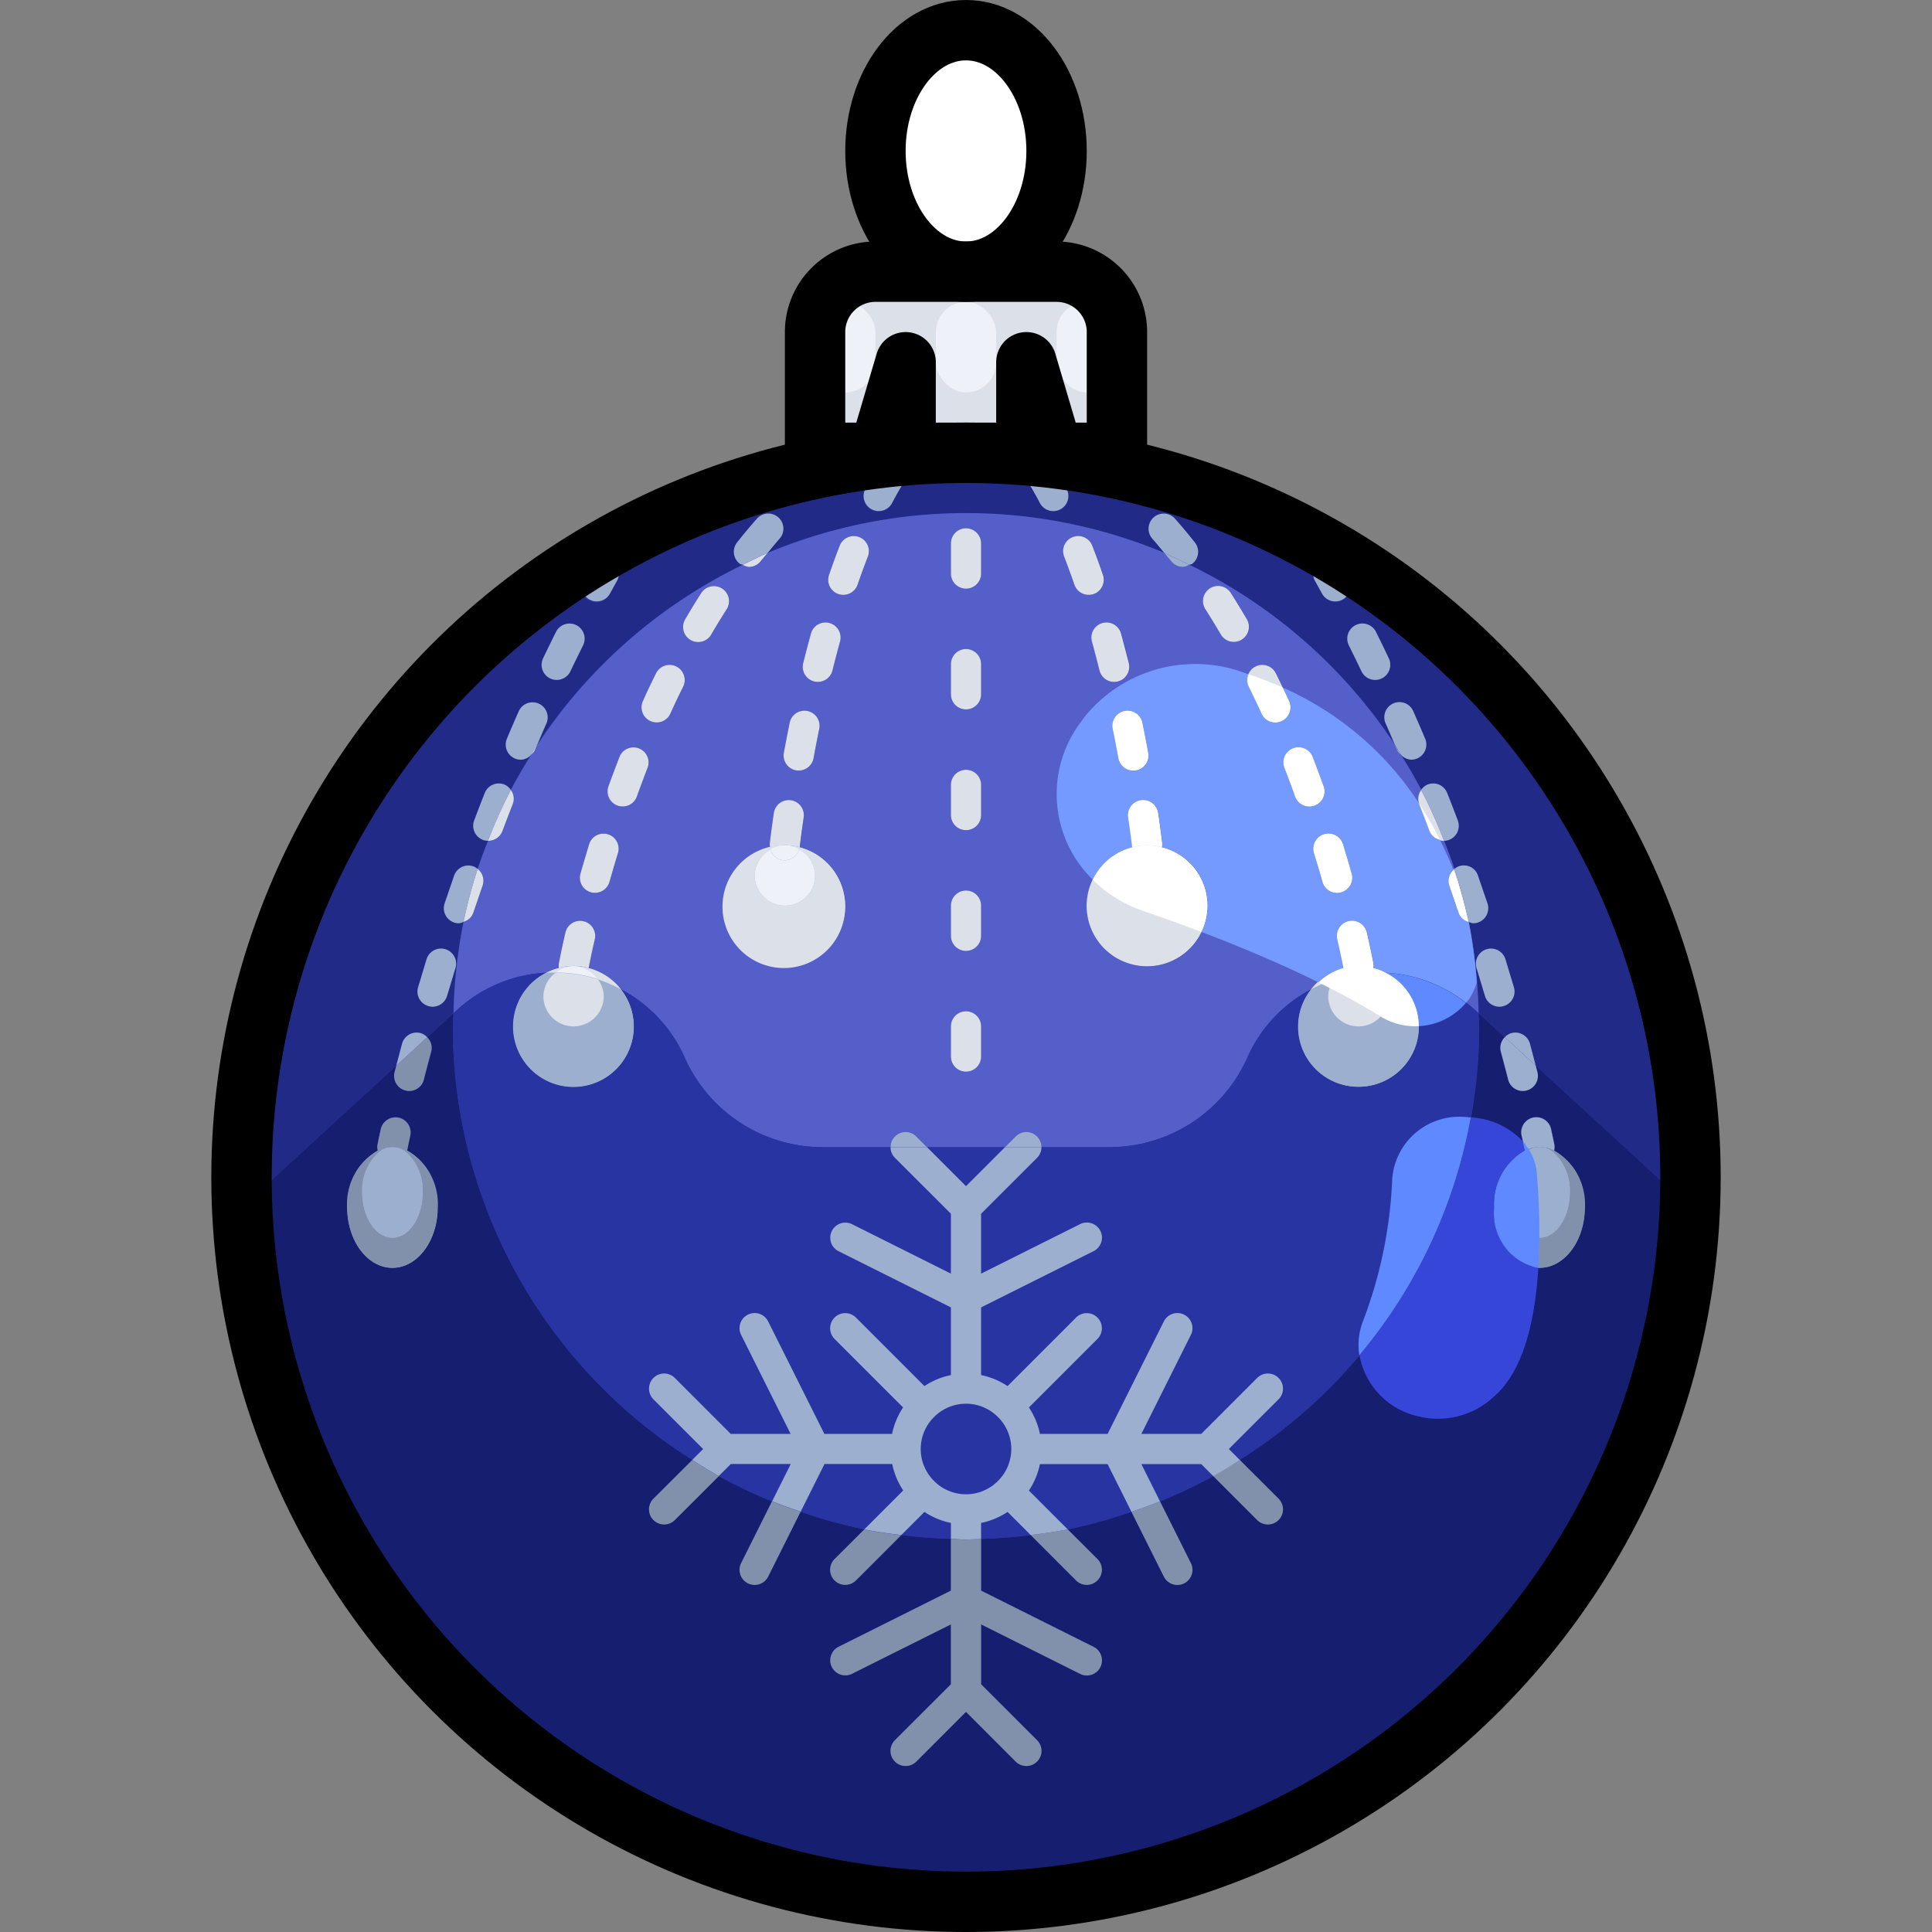 <?xml version="1.0" ?><svg viewBox="0 0 64 64" xmlns="http://www.w3.org/2000/svg"><rect x="0" y="0" width="64" height="64" fill="#808080" stroke="none"/><g data-name="16-Christmas Balls" id="_16-Christmas_Balls"><path d="M32,15A24,24,0,1,1,8,39,24.006,24.006,0,0,1,32,15Z" style="fill:#2934a3"/><path d="M37,11v4H35.62a1,1,0,0,1-.9-.55L34,12v2a1,1,0,0,1-1,1H31a1,1,0,0,1-1-1V12l-.72,2.45a1,1,0,0,1-.9.55H27V11a2.006,2.006,0,0,1,2-2h6A2.006,2.006,0,0,1,37,11Z" style="fill:#dbe0e9"/><ellipse cx="32" cy="5" rx="3" ry="4" style="fill:#fff"/><ellipse cx="32" cy="5" rx="2" ry="3" style="fill:none"/><path d="M34.72,14.45,34,12v2a1,1,0,0,1-1,1H32a24.082,24.082,0,0,1,5,.526V15H35.62A1,1,0,0,1,34.72,14.45Z" style="fill:#272665"/><path d="M31,15a1,1,0,0,1-1-1V12l-.72,2.45a1,1,0,0,1-.9.55H27v.526A24.082,24.082,0,0,1,32,15Z" style="fill:#272665"/><rect height="3" rx="1" ry="1" style="fill:#eff1f8" width="2" x="31" y="10"/><rect height="3" rx="1" ry="1" style="fill:#eff1f8" width="2" x="35" y="10"/><rect height="3" rx="1" ry="1" style="fill:#eff1f8" width="2" x="27" y="10"/><path d="M32,15A24,24,0,1,1,8,39,24.006,24.006,0,0,1,32,15Z" style="fill:#2934a3"/><circle cx="38" cy="30" r="2" style="fill:#9dafcf"/><circle cx="45" cy="34" r="2" style="fill:#9dafcf"/><ellipse cx="51" cy="40" rx="1.5" ry="2" style="fill:#9dafcf"/><circle cx="26" cy="30" r="2" style="fill:#9dafcf"/><circle cx="19" cy="34" r="2" style="fill:#9dafcf"/><ellipse cx="13" cy="40" rx="1.5" ry="2" style="fill:#9dafcf"/><path d="M50.929,35.516a.5.5,0,0,1-.361.608.48.48,0,0,1-.124.016.5.5,0,0,1-.484-.376c-.073-.287-.155-.6-.244-.929a.492.492,0,0,1,.132-.475l-.87-.8c0,.147.022.289.022.437a16.974,16.974,0,0,1-7.931,14.362l1.285,1.284a.5.5,0,0,1-.708.708L40.189,48.9a17.042,17.042,0,0,1-1.763.838l1.021,2.042a.5.5,0,1,1-.894.448L37.481,50.08a16.781,16.781,0,0,1-2.111.583l.984.983a.5.5,0,0,1-.708.708l-1.5-1.5c-.54.069-1.088.109-1.643.125v1.716l3.724,1.862a.5.5,0,1,1-.448.894L32.5,53.809v1.984l1.854,1.853a.5.5,0,0,1-.708.708L32,56.707l-1.646,1.647a.5.5,0,0,1-.708-.708L31.5,55.793V53.809l-3.276,1.638a.5.5,0,0,1-.448-.894L31.5,52.691V50.975c-.555-.016-1.1-.056-1.643-.125l-1.5,1.5a.5.5,0,0,1-.708-.708l.984-.983a16.781,16.781,0,0,1-2.111-.583l-1.072,2.144a.5.5,0,0,1-.894-.448l1.021-2.042a17.042,17.042,0,0,1-1.763-.838l-1.457,1.458a.5.5,0,0,1-.708-.708l1.285-1.284A16.974,16.974,0,0,1,15,34c0-.148.018-.29.022-.437l-.87.8a.492.492,0,0,1,.132.475c-.089.331-.171.642-.244.929a.5.5,0,0,1-.484.376.48.48,0,0,1-.124-.016.5.5,0,0,1-.361-.608c.018-.067.039-.148.057-.217l-5.1,4.678a23.995,23.995,0,0,0,47.95,0l-5.1-4.678C50.89,35.368,50.911,35.449,50.929,35.516ZM13,42c-.828,0-1.5-.9-1.5-2a2.03,2.03,0,0,1,1.016-1.884.5.5,0,0,1-.006-.215s.035-.173.106-.5a.5.5,0,0,1,.977.217c-.069.307-.1.473-.1.476s-.005.011-.006.017A2.03,2.03,0,0,1,14.5,40C14.5,41.105,13.828,42,13,42Zm38.384-4.594c.071.322.106.5.106.5a.5.5,0,0,1-.006.215A2.03,2.03,0,0,1,52.5,40c0,1.1-.672,2-1.5,2s-1.5-.9-1.5-2a2.03,2.03,0,0,1,1.016-1.884c0-.006,0-.011-.006-.017s-.034-.169-.1-.476a.5.5,0,0,1,.977-.217Z" style="fill:#161e70"/><path d="M34.645,15.148a.478.478,0,0,1,.173.159c.181.284.356.586.521.9a.5.5,0,0,1-.885.465c-.153-.291-.312-.569-.479-.83a.469.469,0,0,1,.272-.736C33.507,15.039,32.758,15,32,15s-1.506.039-2.246.108a.513.513,0,0,1,.118.045.5.5,0,0,1,.153.691c-.167.261-.326.539-.479.83a.5.5,0,1,1-.885-.465c.165-.316.34-.618.521-.9a.483.483,0,0,1,.175-.159A24.009,24.009,0,0,0,8,39c0,.328.012.653.025.977l5.1-4.678c.061-.232.121-.466.191-.724a.5.5,0,0,1,.613-.352.488.488,0,0,1,.22.137l.87-.8a17.042,17.042,0,0,1,.333-3.027.49.49,0,0,1-.152.048.517.517,0,0,1-.159-.025.5.5,0,0,1-.315-.634l.314-.918a.488.488,0,0,1,.78-.224c.1-.315.221-.623.341-.93a.5.5,0,0,1-.165-.03.5.5,0,0,1-.291-.644q.169-.451.35-.908a.5.5,0,0,1,.648-.283.493.493,0,0,1,.216.179c.208-.4.437-.788.676-1.169a.485.485,0,0,1-.345.167.493.493,0,0,1-.2-.04.5.5,0,0,1-.265-.655q.188-.446.385-.892a.5.5,0,1,1,.916.4q-.155.352-.3.7a17.052,17.052,0,0,1,6.817-5.971c-.036-.016-.076-.012-.108-.038a.5.5,0,0,1-.083-.7c.213-.27.434-.534.66-.79a.5.5,0,0,1,.748.665c-.137.154-.266.315-.4.475a17.025,17.025,0,0,1,13.146,0c-.131-.16-.26-.321-.4-.475a.5.5,0,0,1,.748-.665c.226.256.447.52.66.79a.5.5,0,0,1-.083.7c-.032.026-.072.022-.108.038a17.052,17.052,0,0,1,6.817,5.971q-.15-.35-.3-.7a.5.5,0,1,1,.916-.4q.2.447.385.892a.5.5,0,0,1-.46.7A.49.49,0,0,1,46.4,25c.24.381.469.769.677,1.17a.493.493,0,0,1,.216-.179.5.5,0,0,1,.648.283q.18.457.35.908a.5.5,0,0,1-.291.644.5.5,0,0,1-.165.03c.12.307.239.615.341.93a.488.488,0,0,1,.78.224l.314.918a.5.5,0,0,1-.315.634.517.517,0,0,1-.159.025.49.49,0,0,1-.152-.048,17.042,17.042,0,0,1,.333,3.027l.87.8a.488.488,0,0,1,.22-.137.5.5,0,0,1,.613.352c.07.258.13.492.191.724l5.1,4.678c.013-.324.025-.649.025-.977A24.008,24.008,0,0,0,34.645,15.148Zm-19.891,16.3a.5.5,0,0,1,.333.624l-.278.921a.5.5,0,0,1-.48.358.467.467,0,0,1-.142-.022.5.5,0,0,1-.337-.621l.28-.928A.5.5,0,0,1,14.754,31.445Zm4.56-10.067c-.142.287-.283.575-.42.862a.5.5,0,0,1-.452.283.482.482,0,0,1-.215-.049.5.5,0,0,1-.236-.667q.21-.436.427-.873a.5.5,0,1,1,.9.444Zm1.123-2.135-.24.435a.5.5,0,1,1-.877-.479l.242-.442a.5.5,0,0,1,.875.486Zm24.044.634a.5.5,0,0,1-.678-.2l-.241-.435a.5.5,0,0,1,.875-.486l.243.442A.5.5,0,0,1,44.481,19.877Zm1.292,2.6a.482.482,0,0,1-.215.049.5.5,0,0,1-.452-.283c-.137-.287-.278-.575-.42-.862a.5.5,0,1,1,.9-.444q.217.436.427.873A.5.5,0,0,1,45.773,22.474Zm4.04,10.852a.467.467,0,0,1-.142.022.5.5,0,0,1-.48-.358l-.278-.921a.5.5,0,0,1,.957-.292l.28.928A.5.5,0,0,1,49.813,33.326Z" style="fill:#212b87"/><path d="M35.646,52.354a.5.5,0,0,0,.708-.708l-.984-.983c-.4.081-.814.135-1.227.187Z" style="fill:#8291ab"/><path d="M27.646,51.646a.5.5,0,0,0,.708.708l1.5-1.5c-.413-.052-.825-.106-1.227-.187Z" style="fill:#8291ab"/><path d="M24.553,51.776a.5.5,0,1,0,.894.448l1.072-2.144c-.318-.109-.635-.219-.945-.346Z" style="fill:#8291ab"/><path d="M31.5,50.975v1.716l-3.724,1.862a.5.5,0,0,0,.448.894L31.5,53.809v1.984l-1.854,1.853a.5.5,0,0,0,.708.708L32,56.707l1.646,1.647a.5.5,0,0,0,.708-.708L32.5,55.793V53.809l3.276,1.638a.5.5,0,1,0,.448-.894L32.5,52.691V50.975c-.168,0-.331.025-.5.025S31.668,50.98,31.5,50.975Z" style="fill:#8291ab"/><path d="M41.646,50.354a.5.5,0,0,0,.708-.708l-1.285-1.284c-.29.183-.579.368-.88.534Z" style="fill:#8291ab"/><path d="M21.646,49.646a.5.5,0,0,0,.708.708L23.811,48.9c-.3-.166-.59-.351-.88-.534Z" style="fill:#8291ab"/><path d="M38.553,52.224a.5.5,0,1,0,.894-.448l-1.021-2.042c-.31.127-.627.237-.945.346Z" style="fill:#8291ab"/><path d="M34.247,15.108l.4.04A.5.5,0,0,0,34.247,15.108Z" style="fill:#9dafcf"/><path d="M33.975,15.844c.167.261.326.539.479.83a.5.5,0,0,0,.885-.465c-.165-.316-.34-.618-.521-.9a.478.478,0,0,0-.173-.159l-.4-.04a.469.469,0,0,0-.272.736Z" style="fill:#9dafcf"/><path d="M39.5,18.672a.5.5,0,0,0,.083-.7c-.213-.27-.434-.534-.66-.79a.5.5,0,0,0-.748.665c.137.154.266.315.4.475.28.117.548.258.82.39C39.429,18.694,39.469,18.7,39.5,18.672Z" style="fill:#9dafcf"/><path d="M50.407,37.623c.069.307.1.473.1.476s.005.011.006.017a1.068,1.068,0,0,1,.968,0,.5.5,0,0,0,.006-.215s-.035-.173-.106-.5a.5.5,0,0,0-.977.217Z" style="fill:#9dafcf"/><path d="M51.484,38.116A1.16,1.16,0,0,0,51,38a.746.746,0,0,1,.459.175A1.688,1.688,0,0,1,52,39.5c0,.828-.448,1.5-1,1.5s-1-.672-1-1.5a1.687,1.687,0,0,1,.54-1.324A.742.742,0,0,1,51,38a1.16,1.16,0,0,0-.484.116A2.03,2.03,0,0,0,49.5,40c0,1.1.672,2,1.5,2s1.5-.9,1.5-2A2.03,2.03,0,0,0,51.484,38.116Z" style="fill:#8291ab"/><path d="M48,27.823a.5.5,0,0,0,.291-.644q-.169-.451-.35-.908a.5.5,0,0,0-.648-.283.493.493,0,0,0-.216.179,16.8,16.8,0,0,1,.758,1.686A.5.5,0,0,0,48,27.823Z" style="fill:#9dafcf"/><path d="M45.582,20.934a.5.5,0,1,0-.9.444c.142.287.283.575.42.862a.5.5,0,0,0,.452.283.482.482,0,0,0,.215-.049.5.5,0,0,0,.236-.667Q45.8,21.371,45.582,20.934Z" style="fill:#9dafcf"/><path d="M50.681,34.575a.5.5,0,0,0-.613-.352.488.488,0,0,0-.22.137l1.024.939C50.811,35.067,50.751,34.833,50.681,34.575Z" style="fill:#9dafcf"/><path d="M46.747,25.165a.5.5,0,0,0,.46-.7q-.187-.446-.385-.892a.5.5,0,1,0-.916.4q.155.352.3.7c.067.1.126.212.191.316A.49.49,0,0,0,46.747,25.165Z" style="fill:#9dafcf"/><path d="M48.8,30.584a.517.517,0,0,0,.159-.025.5.5,0,0,0,.315-.634l-.314-.918a.488.488,0,0,0-.78-.224,17.115,17.115,0,0,1,.468,1.753A.49.49,0,0,0,48.8,30.584Z" style="fill:#9dafcf"/><path d="M49.87,31.777a.5.5,0,0,0-.957.292l.278.921a.5.5,0,0,0,.48.358.467.467,0,0,0,.142-.022.5.5,0,0,0,.337-.621Z" style="fill:#9dafcf"/><path d="M49.716,34.835c.089.331.171.642.244.929a.5.5,0,0,0,.484.376.48.48,0,0,0,.124-.016.5.5,0,0,0,.361-.608c-.018-.067-.039-.148-.057-.217l-1.024-.939A.492.492,0,0,0,49.716,34.835Z" style="fill:#9dafcf"/><path d="M44.68,19.2l-.243-.442a.5.5,0,0,0-.875.486l.241.435a.5.5,0,0,0,.877-.479Z" style="fill:#9dafcf"/><path d="M29.357,15.148l.4-.04A.5.5,0,0,0,29.357,15.148Z" style="fill:#9dafcf"/><path d="M29.182,15.307c-.181.284-.356.586-.521.9a.5.5,0,0,0,.885.465c.153-.291.312-.569.479-.83a.5.5,0,0,0-.153-.691.513.513,0,0,0-.118-.045l-.4.04A.483.483,0,0,0,29.182,15.307Z" style="fill:#9dafcf"/><path d="M25.824,17.845a.5.5,0,0,0-.748-.665c-.226.256-.447.52-.66.79a.5.5,0,0,0,.083.7c.032.026.072.022.108.038.272-.132.54-.273.82-.39C25.558,18.16,25.687,18,25.824,17.845Z" style="fill:#9dafcf"/><path d="M13.484,38.116c0-.006.005-.011.006-.017s.034-.169.1-.476a.5.5,0,0,0-.977-.217c-.071.322-.106.5-.106.5a.5.5,0,0,0,.006.215,1.068,1.068,0,0,1,.968,0Z" style="fill:#8291ab"/><path d="M13.484,38.116A1.16,1.16,0,0,0,13,38a.746.746,0,0,1,.46.175A1.691,1.691,0,0,1,14,39.5c0,.828-.448,1.5-1,1.5s-1-.672-1-1.5a1.688,1.688,0,0,1,.541-1.325A.746.746,0,0,1,13,38a1.16,1.16,0,0,0-.484.116A2.03,2.03,0,0,0,11.5,40c0,1.1.672,2,1.5,2s1.5-.9,1.5-2A2.03,2.03,0,0,0,13.484,38.116Z" style="fill:#8291ab"/><path d="M14.13,31.777l-.28.928a.5.5,0,0,0,.337.621.467.467,0,0,0,.142.022.5.5,0,0,0,.48-.358l.278-.921a.5.5,0,0,0-.957-.292Z" style="fill:#9dafcf"/><path d="M19.089,20.708a.5.5,0,0,0-.671.226q-.218.436-.427.873a.5.5,0,0,0,.236.667.482.482,0,0,0,.215.049.5.5,0,0,0,.452-.283c.137-.287.278-.575.42-.862A.5.5,0,0,0,19.089,20.708Z" style="fill:#9dafcf"/><path d="M13.432,36.124a.48.48,0,0,0,.124.016.5.5,0,0,0,.484-.376c.073-.287.155-.6.244-.929a.492.492,0,0,0-.132-.475l-1.024.939c-.018.069-.039.15-.057.217A.5.5,0,0,0,13.432,36.124Z" style="fill:#8291ab"/><path d="M16.706,25.988a.5.5,0,0,0-.648.283q-.181.457-.35.908a.5.5,0,0,0,.291.644.5.5,0,0,0,.165.03,16.8,16.8,0,0,1,.758-1.686A.493.493,0,0,0,16.706,25.988Z" style="fill:#9dafcf"/><path d="M18.094,23.979a.5.5,0,1,0-.916-.4q-.2.447-.385.892a.5.5,0,0,0,.265.655.493.493,0,0,0,.2.04A.485.485,0,0,0,17.6,25c.065-.105.125-.214.192-.317Q17.94,24.332,18.094,23.979Z" style="fill:#9dafcf"/><path d="M15.68,28.7a.5.5,0,0,0-.637.308l-.314.918a.5.5,0,0,0,.315.634.517.517,0,0,0,.159.025.49.49,0,0,0,.152-.048,17.115,17.115,0,0,1,.468-1.753A.5.5,0,0,0,15.68,28.7Z" style="fill:#9dafcf"/><path d="M13.932,34.223a.5.5,0,0,0-.613.352c-.07.258-.13.492-.191.724l1.024-.939A.488.488,0,0,0,13.932,34.223Z" style="fill:#9dafcf"/><path d="M20.243,18.563a.5.5,0,0,0-.681.194l-.242.442a.5.5,0,0,0,.877.479l.24-.435A.5.5,0,0,0,20.243,18.563Z" style="fill:#9dafcf"/><path d="M51.459,38.175a.689.689,0,0,0-.919,0A1.687,1.687,0,0,0,50,39.5c0,.828.448,1.5,1,1.5s1-.672,1-1.5A1.688,1.688,0,0,0,51.459,38.175Z" style="fill:#9dafcf"/><path d="M13.46,38.175a.691.691,0,0,0-.919,0A1.688,1.688,0,0,0,12,39.5c0,.828.448,1.5,1,1.5s1-.672,1-1.5A1.691,1.691,0,0,0,13.46,38.175Z" style="fill:#9dafcf"/><path d="M34.449,48.5a2.485,2.485,0,0,1-.365.877l1.286,1.286a16.781,16.781,0,0,0,2.111-.583l-.79-1.58Z" style="fill:#2934a3"/><path d="M18.1,32.222a1.985,1.985,0,0,1,.408-.155.479.479,0,0,1,0-.156s.067-.37.214-1.007a.5.5,0,1,1,.974.225c-.128.558-.191.889-.2.94a1.99,1.99,0,0,1,1.072.7,4.693,4.693,0,0,1,2.112,2.259h0A5,5,0,0,0,27.249,38H29.5a.5.5,0,0,1,.854-.354l.353.354h2.586l.353-.354A.5.5,0,0,1,34.5,38h2.251a5,5,0,0,0,4.569-2.969h0a4.693,4.693,0,0,1,2.112-2.259,1.99,1.99,0,0,1,1.072-.7c-.009-.051-.072-.382-.2-.94a.5.5,0,1,1,.974-.225c.147.637.214,1.007.214,1.007a.479.479,0,0,1,0,.156,1.985,1.985,0,0,1,.408.155,4.691,4.691,0,0,1,2.968,1.237l.113.1a17.042,17.042,0,0,0-.333-3.027.477.477,0,0,1-.322-.292l-.311-.909a.5.5,0,0,1,.165-.552c-.1-.315-.221-.623-.341-.93l-.012,0a.5.5,0,0,1-.468-.324c-.111-.295-.225-.594-.343-.894a.492.492,0,0,1,.065-.47c-.208-.4-.437-.789-.677-1.17a.488.488,0,0,1-.114-.137c-.025-.059-.052-.119-.077-.179a17.052,17.052,0,0,0-6.817-5.971.514.514,0,0,1-.2.07.5.5,0,0,1-.392-.191c-.073-.092-.151-.179-.226-.269a17.025,17.025,0,0,0-13.146,0c-.075.09-.153.177-.226.269a.5.5,0,0,1-.392.191.514.514,0,0,1-.2-.07,17.052,17.052,0,0,0-6.817,5.971c-.025.06-.052.12-.077.179A.466.466,0,0,1,17.6,25c-.239.381-.468.768-.676,1.169a.492.492,0,0,1,.065.47c-.118.3-.232.6-.343.894a.5.5,0,0,1-.468.324l-.012,0c-.12.307-.239.615-.341.93a.5.5,0,0,1,.165.552l-.311.909a.477.477,0,0,1-.322.292,17.042,17.042,0,0,0-.333,3.027l.113-.1A4.691,4.691,0,0,1,18.1,32.222Zm26.383-4.253c.1.339.2.664.286.97a.5.5,0,0,1-.345.618.491.491,0,0,1-.136.019.5.5,0,0,1-.481-.364c-.085-.3-.179-.619-.281-.951a.5.5,0,0,1,.957-.292Zm-1-2.873q.188.483.356.95a.5.5,0,0,1-.942.338c-.108-.3-.224-.613-.345-.926a.5.5,0,1,1,.931-.362ZM41.6,22.079a.5.5,0,0,1,.67.226q.227.459.435.92a.5.5,0,0,1-.248.662.508.508,0,0,1-.207.045.5.5,0,0,1-.455-.294c-.135-.3-.274-.593-.422-.889A.5.5,0,0,1,41.6,22.079Zm-1.517-2.59a.5.5,0,0,1,.692.151q.276.43.533.872a.5.5,0,0,1-.18.683.491.491,0,0,1-.252.069.5.5,0,0,1-.432-.248q-.246-.423-.511-.836A.5.5,0,0,1,40.079,19.489Zm-1.717,7.442c.093.636.135,1.014.135,1.014a.444.444,0,0,1-.011.121,2,2,0,1,1-.979,0l0-.014s-.041-.368-.131-.979a.5.5,0,0,1,.99-.145Zm-.52-2.987c.069.344.134.677.192.992a.5.5,0,0,1-.4.582.484.484,0,0,1-.092.008.5.5,0,0,1-.491-.409c-.057-.31-.119-.636-.189-.974a.5.5,0,0,1,.981-.2Zm-.7-2.956q.135.494.257.979a.5.5,0,1,1-.971.243q-.118-.474-.251-.958a.5.5,0,0,1,.965-.264Zm-1.6-3.188a.5.5,0,0,1,.648.285c.123.314.239.635.35.958a.5.5,0,0,1-.309.636.522.522,0,0,1-.164.027.5.5,0,0,1-.472-.337q-.162-.466-.337-.922A.5.5,0,0,1,35.539,17.8ZM31.5,18a.5.5,0,0,1,1,0v1a.5.5,0,0,1-1,0Zm0,4a.5.5,0,0,1,1,0v1a.5.5,0,0,1-1,0Zm0,4a.5.5,0,0,1,1,0v1a.5.5,0,0,1-1,0Zm0,4a.5.5,0,0,1,1,0v1a.5.5,0,0,1-1,0Zm0,4a.5.5,0,0,1,1,0v1a.5.5,0,0,1-1,0ZM27.463,19.043c.111-.323.227-.644.35-.958a.5.5,0,1,1,.932.362q-.176.454-.337.922a.5.5,0,0,1-.472.337.522.522,0,0,1-.164-.027A.5.5,0,0,1,27.463,19.043Zm-.857,2.924q.121-.485.257-.979a.5.5,0,0,1,.965.264q-.132.483-.251.958a.5.5,0,0,1-.971-.243Zm-.448,1.977a.5.5,0,0,1,.981.2c-.07.338-.132.664-.189.974a.5.5,0,0,1-.491.409.484.484,0,0,1-.092-.008.5.5,0,0,1-.4-.582C26.024,24.621,26.089,24.288,26.158,23.944Zm-.644,4.122a.444.444,0,0,1-.011-.121s.042-.378.135-1.014a.5.5,0,0,1,.99.145c-.09.611-.131.974-.131.979l0,.014a2,2,0,1,1-.979,0ZM22.7,20.512q.258-.441.533-.872a.5.5,0,1,1,.842.54q-.264.414-.511.836a.5.5,0,0,1-.432.248.491.491,0,0,1-.252-.069A.5.5,0,0,1,22.7,20.512Zm-1.4,2.713c.138-.307.284-.614.435-.92a.5.5,0,0,1,.9.444c-.148.3-.287.593-.422.889a.5.5,0,0,1-.455.294.508.508,0,0,1-.207-.045A.5.5,0,0,1,21.3,23.225Zm-1.144,2.821q.169-.466.356-.95a.5.5,0,1,1,.931.362c-.121.313-.237.623-.345.926a.5.5,0,1,1-.942-.338Zm-.927,2.893c.086-.306.182-.631.286-.97a.5.5,0,0,1,.957.292c-.1.332-.2.65-.281.951a.5.5,0,0,1-.481.364.491.491,0,0,1-.136-.019A.5.5,0,0,1,19.228,28.939Z" style="fill:#545fc9"/><path d="M45.9,32.222a2,2,0,1,1-2.465.55,4.693,4.693,0,0,0-2.112,2.259h0A5,5,0,0,1,36.751,38H34.5a.5.5,0,0,1-.146.354L32.5,40.207v1.984l3.276-1.638a.5.5,0,1,1,.448.894L32.5,43.309v2.242a2.485,2.485,0,0,1,.877.365l2.269-2.27a.5.5,0,0,1,.708.708l-2.27,2.269a2.485,2.485,0,0,1,.365.877h2.242l1.862-3.724a.5.5,0,1,1,.894.448L37.809,47.5h1.984l1.853-1.854a.5.5,0,0,1,.708.708L40.707,48l.362.362A16.974,16.974,0,0,0,49,34c0-.148-.018-.29-.022-.437l-.113-.1A4.691,4.691,0,0,0,45.9,32.222Z" style="fill:#2934a3"/><path d="M22.931,48.362,23.293,48l-1.647-1.646a.5.5,0,0,1,.708-.708L24.207,47.5h1.984l-1.638-3.276a.5.5,0,1,1,.894-.448L27.309,47.5h2.242a2.485,2.485,0,0,1,.365-.877l-2.27-2.269a.5.5,0,0,1,.708-.708l2.269,2.27a2.485,2.485,0,0,1,.877-.365V43.309l-3.724-1.862a.5.5,0,0,1,.448-.894L31.5,42.191V40.207l-1.854-1.853A.5.5,0,0,1,29.5,38H27.249a5,5,0,0,1-4.569-2.969h0a4.693,4.693,0,0,0-2.112-2.259,2,2,0,1,1-2.465-.55,4.691,4.691,0,0,0-2.968,1.237l-.113.1c0,.147-.022.289-.022.437A16.974,16.974,0,0,0,22.931,48.362Z" style="fill:#2934a3"/><path d="M33.057,46.943c-.005,0-.006-.01-.01-.014a1.492,1.492,0,0,0-2.094,0s0,.01-.01.014-.01.006-.014.01a1.492,1.492,0,0,0,0,2.094s.01.005.014.01.006.01.01.014a1.492,1.492,0,0,0,2.094,0s.005-.01.01-.014.01-.006.014-.01a1.492,1.492,0,0,0,0-2.094S33.061,46.948,33.057,46.943Z" style="fill:#2934a3"/><path d="M24.207,48.5l-.4.4a17.042,17.042,0,0,0,1.763.838l.617-1.234Z" style="fill:#2934a3"/><polygon points="33.293 38 32 38 30.707 38 32 39.293 33.293 38" style="fill:#2934a3"/><path d="M30.623,50.084l-.766.766c.54.069,1.088.109,1.643.125v-.526A2.485,2.485,0,0,1,30.623,50.084Z" style="fill:#2934a3"/><path d="M29.551,48.5H27.309l-.79,1.58a16.781,16.781,0,0,0,2.111.583l1.286-1.286A2.485,2.485,0,0,1,29.551,48.5Z" style="fill:#2934a3"/><path d="M32.5,50.449v.526c.555-.016,1.1-.056,1.643-.125l-.766-.766A2.485,2.485,0,0,1,32.5,50.449Z" style="fill:#2934a3"/><path d="M37.809,48.5l.617,1.234a17.042,17.042,0,0,0,1.763-.838l-.4-.4Z" style="fill:#2934a3"/><path d="M30.354,37.646A.5.5,0,0,0,29.5,38h1.207Z" style="fill:#9dafcf"/><path d="M42.354,46.354a.5.5,0,0,0-.708-.708L39.793,47.5H37.809l1.638-3.276a.5.5,0,1,0-.894-.448L36.691,47.5H34.449a2.485,2.485,0,0,0-.365-.877l2.27-2.269a.5.5,0,0,0-.708-.708l-2.269,2.27a2.485,2.485,0,0,0-.877-.365V43.309l3.724-1.862a.5.5,0,1,0-.448-.894L32.5,42.191V40.207l1.854-1.853A.5.5,0,0,0,34.5,38H33.293L32,39.293,30.707,38H29.5a.5.5,0,0,0,.146.354L31.5,40.207v1.984l-3.276-1.638a.5.5,0,0,0-.448.894L31.5,43.309v2.242a2.485,2.485,0,0,0-.877.365l-2.269-2.27a.5.5,0,0,0-.708.708l2.27,2.269a2.485,2.485,0,0,0-.365.877H27.309l-1.862-3.724a.5.5,0,1,0-.894.448L26.191,47.5H24.207l-1.853-1.854a.5.5,0,0,0-.708.708L23.293,48l-.362.362c.29.183.579.368.88.534l.4-.4h1.984l-.617,1.234c.31.127.627.237.945.346l.79-1.58h2.242a2.485,2.485,0,0,0,.365.877L28.63,50.663c.4.081.814.135,1.227.187l.766-.766a2.485,2.485,0,0,0,.877.365v.526c.168,0,.331.025.5.025s.332-.02.5-.025v-.526a2.485,2.485,0,0,0,.877-.365l.766.766c.413-.052.825-.106,1.227-.187l-1.286-1.286a2.485,2.485,0,0,0,.365-.877h2.242l.79,1.58c.318-.109.635-.219.945-.346L37.809,48.5h1.984l.4.4c.3-.166.59-.351.88-.534L40.707,48Zm-9.283,2.693s-.01.005-.014.01-.006.01-.01.014a1.492,1.492,0,0,1-2.094,0s0-.01-.01-.014-.01-.006-.014-.01a1.492,1.492,0,0,1,0-2.094s.01-.005.014-.01.006-.01.01-.014a1.492,1.492,0,0,1,2.094,0s.005.01.01.014.01.006.014.01a1.492,1.492,0,0,1,0,2.094Z" style="fill:#9dafcf"/><path d="M34.354,37.646a.5.5,0,0,0-.708,0L33.293,38H34.5A.5.5,0,0,0,34.354,37.646Z" style="fill:#9dafcf"/><path d="M32,35.5a.5.5,0,0,0,.5-.5V34a.5.5,0,0,0-1,0v1A.5.5,0,0,0,32,35.5Z" style="fill:#dbe0e9"/><path d="M32,31.5a.5.5,0,0,0,.5-.5V30a.5.5,0,0,0-1,0v1A.5.5,0,0,0,32,31.5Z" style="fill:#dbe0e9"/><path d="M32,27.5a.5.5,0,0,0,.5-.5V26a.5.5,0,0,0-1,0v1A.5.5,0,0,0,32,27.5Z" style="fill:#dbe0e9"/><path d="M32,23.5a.5.5,0,0,0,.5-.5V22a.5.5,0,0,0-1,0v1A.5.5,0,0,0,32,23.5Z" style="fill:#dbe0e9"/><path d="M32,19.5a.5.5,0,0,0,.5-.5V18a.5.5,0,0,0-1,0v1A.5.5,0,0,0,32,19.5Z" style="fill:#dbe0e9"/><path d="M45,36a1.994,1.994,0,0,0,.9-3.778c-.1-.005-.2-.006-.3,0A.984.984,0,0,1,46,33a1,1,0,0,1-2,0,.979.979,0,0,1,.19-.555,4.788,4.788,0,0,0-.758.327A1.99,1.99,0,0,0,45,36Z" style="fill:#9dafcf"/><path d="M37.372,27.076c.09.611.131.974.131.979l0,.014A1.962,1.962,0,0,1,38,28a1.992,1.992,0,0,1,.486.066.444.444,0,0,0,.011-.121s-.042-.378-.135-1.014a.5.5,0,0,0-.99.145Z" style="fill:#dbe0e9"/><path d="M36.861,24.143c.07.338.132.664.189.974a.5.5,0,0,0,.491.409.484.484,0,0,0,.092-.008.5.5,0,0,0,.4-.582c-.058-.315-.123-.648-.192-.992a.5.5,0,0,0-.981.2Z" style="fill:#dbe0e9"/><path d="M36.172,21.252q.132.483.251.958a.5.5,0,0,0,.971-.243q-.123-.485-.257-.979a.5.5,0,0,0-.965.264Z" style="fill:#dbe0e9"/><path d="M35.592,19.369a.5.5,0,0,0,.472.337.522.522,0,0,0,.164-.027.5.5,0,0,0,.309-.636c-.111-.323-.227-.644-.35-.958a.5.5,0,1,0-.932.362Q35.43,18.9,35.592,19.369Z" style="fill:#dbe0e9"/><path d="M38.486,28.066A1.992,1.992,0,0,0,38,28a1.042,1.042,0,0,1,1,1,1,1,0,0,1-2,0,.989.989,0,0,1,.527-.865A.97.97,0,0,1,38,28a1.962,1.962,0,0,0-.493.069,2,2,0,1,0,.979,0Z" style="fill:#dbe0e9"/><path d="M45.489,32.067a.479.479,0,0,0,0-.156s-.067-.37-.214-1.007a.5.5,0,1,0-.974.225c.128.558.191.889.2.94a1.818,1.818,0,0,1,.985,0Z" style="fill:#dbe0e9"/><path d="M39.191,18.78a.514.514,0,0,0,.2-.07c-.272-.132-.54-.273-.82-.39.075.09.153.177.226.269A.5.5,0,0,0,39.191,18.78Z" style="fill:#9dafcf"/><path d="M42.558,25.458c.121.313.237.623.345.926a.5.5,0,0,0,.942-.338q-.169-.466-.356-.95a.5.5,0,1,0-.931.362Z" style="fill:#dbe0e9"/><path d="M41.369,22.749c.148.3.287.593.422.889a.5.5,0,0,0,.455.294.508.508,0,0,0,.207-.045.5.5,0,0,0,.248-.662q-.209-.461-.435-.92a.5.5,0,0,0-.9.444Z" style="fill:#dbe0e9"/><path d="M40.44,21.016a.5.5,0,0,0,.432.248.491.491,0,0,0,.252-.069.5.5,0,0,0,.18-.683q-.258-.441-.533-.872a.5.5,0,1,0-.842.54Q40.193,20.594,40.44,21.016Z" style="fill:#dbe0e9"/><path d="M43.529,28.261c.1.332.2.65.281.951a.5.5,0,0,0,.481.364.491.491,0,0,0,.136-.019.5.5,0,0,0,.345-.618c-.086-.306-.182-.631-.286-.97a.5.5,0,0,0-.957.292Z" style="fill:#dbe0e9"/><path d="M45.489,32.067A2.017,2.017,0,0,0,45,32a.97.97,0,0,1,.476.137,1.2,1.2,0,0,1,.12.081c.1,0,.2,0,.3,0A1.985,1.985,0,0,0,45.489,32.067Z" style="fill:#dbe0e9"/><path d="M43.432,32.772a4.788,4.788,0,0,1,.758-.327.992.992,0,0,1,.335-.309A.979.979,0,0,1,45,32a2.033,2.033,0,0,0-.5.069A1.99,1.99,0,0,0,43.432,32.772Z" style="fill:#dbe0e9"/><path d="M48.012,29.335l.311.909a.477.477,0,0,0,.322.292,17.115,17.115,0,0,0-.468-1.753A.5.5,0,0,0,48.012,29.335Z" style="fill:#dbe0e9"/><path d="M46.4,25c-.065-.1-.124-.213-.191-.316.025.06.052.12.077.179A.488.488,0,0,0,46.4,25Z" style="fill:#9dafcf"/><path d="M47.013,26.637c.118.3.232.6.343.894a.5.5,0,0,0,.468.324l.012,0a16.8,16.8,0,0,0-.758-1.686A.492.492,0,0,0,47.013,26.637Z" style="fill:#dbe0e9"/><path d="M20,33a1,1,0,0,1-2,0,.984.984,0,0,1,.4-.782c-.1,0-.2,0-.3,0a2,2,0,1,0,2.465.55,4.788,4.788,0,0,0-.758-.327A.979.979,0,0,1,20,33Z" style="fill:#9dafcf"/><path d="M26.493,28.069l0-.014s.041-.368.131-.979a.5.5,0,0,0-.99-.145c-.093.636-.135,1.014-.135,1.014a.444.444,0,0,0,.011.121A1.992,1.992,0,0,1,26,28,1.962,1.962,0,0,1,26.493,28.069Z" style="fill:#dbe0e9"/><path d="M27.772,19.679a.522.522,0,0,0,.164.027.5.5,0,0,0,.472-.337q.162-.466.337-.922a.5.5,0,1,0-.932-.362c-.123.314-.239.635-.35.958A.5.5,0,0,0,27.772,19.679Z" style="fill:#dbe0e9"/><path d="M26.367,25.518a.484.484,0,0,0,.092.008.5.5,0,0,0,.491-.409c.057-.31.119-.636.189-.974a.5.5,0,0,0-.981-.2c-.069.344-.134.677-.192.992A.5.5,0,0,0,26.367,25.518Z" style="fill:#dbe0e9"/><path d="M26.971,22.574a.5.5,0,0,0,.606-.364q.118-.474.251-.958a.5.5,0,0,0-.965-.264q-.135.494-.257.979A.5.5,0,0,0,26.971,22.574Z" style="fill:#dbe0e9"/><path d="M26.493,28.069A1.962,1.962,0,0,0,26,28a.97.97,0,0,1,.473.135A.989.989,0,0,1,27,29a1,1,0,0,1-2,0,.987.987,0,0,1,.52-.86A.977.977,0,0,1,26,28a2.034,2.034,0,1,0,.493.069Z" style="fill:#dbe0e9"/><path d="M25.2,18.589c.073-.092.151-.179.226-.269-.28.117-.548.258-.82.39a.514.514,0,0,0,.2.07A.5.5,0,0,0,25.2,18.589Z" style="fill:#dbe0e9"/><path d="M19.5,32.069c.009-.051.072-.382.2-.94a.5.5,0,1,0-.974-.225c-.147.637-.214,1.007-.214,1.007a.479.479,0,0,0,0,.156,1.818,1.818,0,0,1,.985,0Z" style="fill:#dbe0e9"/><path d="M20.457,26.686a.5.5,0,0,0,.64-.3c.108-.3.224-.613.345-.926a.5.5,0,1,0-.931-.362q-.187.483-.356.95A.5.5,0,0,0,20.457,26.686Z" style="fill:#dbe0e9"/><path d="M22.876,21.2a.491.491,0,0,0,.252.069.5.5,0,0,0,.432-.248q.246-.423.511-.836a.5.5,0,1,0-.842-.54q-.276.43-.533.872A.5.5,0,0,0,22.876,21.2Z" style="fill:#dbe0e9"/><path d="M21.547,23.887a.508.508,0,0,0,.207.045.5.5,0,0,0,.455-.294c.135-.3.274-.593.422-.889a.5.5,0,0,0-.9-.444c-.151.306-.3.613-.435.92A.5.5,0,0,0,21.547,23.887Z" style="fill:#dbe0e9"/><path d="M19.573,29.557a.491.491,0,0,0,.136.019.5.5,0,0,0,.481-.364c.085-.3.179-.619.281-.951a.5.5,0,0,0-.957-.292c-.1.339-.2.664-.286.97A.5.5,0,0,0,19.573,29.557Z" style="fill:#dbe0e9"/><path d="M18.1,32.222c.1-.005.2-.006.3,0a1.2,1.2,0,0,1,.12-.081A.97.97,0,0,1,19,32a2.017,2.017,0,0,0-.489.067A1.985,1.985,0,0,0,18.1,32.222Z" style="fill:#dbe0e9"/><path d="M19.5,32.069A2.033,2.033,0,0,0,19,32a.979.979,0,0,1,.475.136.992.992,0,0,1,.335.309,4.788,4.788,0,0,1,.758.327A1.99,1.99,0,0,0,19.5,32.069Z" style="fill:#dbe0e9"/><path d="M16.644,27.531c.111-.295.225-.594.343-.894a.492.492,0,0,0-.065-.47,16.8,16.8,0,0,0-.758,1.686l.012,0A.5.5,0,0,0,16.644,27.531Z" style="fill:#dbe0e9"/><path d="M17.79,24.681c-.067.1-.127.212-.192.317a.466.466,0,0,0,.115-.138C17.738,24.8,17.765,24.741,17.79,24.681Z" style="fill:#dbe0e9"/><path d="M15.677,30.244l.311-.909a.5.5,0,0,0-.165-.552,17.115,17.115,0,0,0-.468,1.753A.477.477,0,0,0,15.677,30.244Z" style="fill:#dbe0e9"/><path d="M19.81,32.445c-.145-.047-.293-.085-.442-.118a4.831,4.831,0,0,0-.806-.1l-.158,0A.984.984,0,0,0,18,33a1,1,0,0,0,2,0A.979.979,0,0,0,19.81,32.445Z" style="fill:#dbe0e9"/><path d="M19.475,32.136a.9.9,0,0,0-.951,0,1.2,1.2,0,0,0-.12.081l.158,0a4.831,4.831,0,0,1,.806.1c.149.033.3.071.442.118A.992.992,0,0,0,19.475,32.136Z" style="fill:#eff1f8"/><path d="M26,28.5a.525.525,0,0,1-.056,0,.5.5,0,0,1-.425-.357A.987.987,0,0,0,25,29a1,1,0,0,0,2,0,.989.989,0,0,0-.527-.865A.5.5,0,0,1,26,28.5Z" style="fill:#eff1f8"/><path d="M25.52,28.14a.5.5,0,0,0,.425.357.525.525,0,0,0,.056,0,.5.5,0,0,0,.472-.365.894.894,0,0,0-.953,0Z" style="fill:#eff1f8"/><path d="M38.055,28.5a.525.525,0,0,1-.056,0,.5.5,0,0,1-.472-.365A.989.989,0,0,0,37,29a1,1,0,0,0,2,0,.99.99,0,0,0-.52-.861A.5.5,0,0,1,38.055,28.5Z" style="fill:#eff1f8"/><path d="M38,28.5a.525.525,0,0,0,.056,0,.5.5,0,0,0,.425-.358A.987.987,0,0,0,38,28a.97.97,0,0,0-.473.135A.5.5,0,0,0,38,28.5Z" style="fill:#eff1f8"/><path d="M45.438,32.223l.158,0a1.2,1.2,0,0,0-.12-.081A.51.51,0,0,1,45.438,32.223Z" style="fill:#eff1f8"/><path d="M44.525,32.136a.992.992,0,0,0-.335.309c.145-.047.293-.085.442-.118A.493.493,0,0,1,44.525,32.136Z" style="fill:#eff1f8"/><path d="M45.6,32.218l-.158,0a4.844,4.844,0,0,0-.806.1c-.149.033-.3.071-.442.118A.979.979,0,0,0,44,33a1,1,0,0,0,2,0A.984.984,0,0,0,45.6,32.218Z" style="fill:#dbe0e9"/><path d="M45.438,32.223a.51.51,0,0,0,.038-.086.9.9,0,0,0-.951,0,.493.493,0,0,0,.107.191A4.844,4.844,0,0,1,45.438,32.223Z" style="fill:#eff1f8"/><path d="M46.99,46.92a2.7,2.7,0,0,0,2.47-.63c1.011-.846,1.394-2.564,1.5-4.3A1.819,1.819,0,0,1,49.5,40a2.03,2.03,0,0,1,1.016-1.884c0-.006,0-.011-.006-.017s-.021-.1-.062-.289a2.54,2.54,0,0,0-1.723-.794,16.9,16.9,0,0,1-3.691,7.878A2.535,2.535,0,0,0,46.99,46.92Z" style="fill:#3646d9"/><path d="M50.91,38.87a1.738,1.738,0,0,0-.249-.765c-.007-.012-.016-.022-.023-.033a1.918,1.918,0,0,0-.19-.262c.041.185.061.286.062.289s.005.011.006.017A2.03,2.03,0,0,0,49.5,40,1.819,1.819,0,0,0,50.96,42c.021-.335.03-.667.032-1C51,40.233,50.962,39.5,50.91,38.87Z" style="fill:#5e89ff"/><path d="M46.12,39.03a14.879,14.879,0,0,1-.99,4.79,2.174,2.174,0,0,0-.1,1.074,16.9,16.9,0,0,0,3.691-7.878c-.069,0-.135-.016-.2-.016A2.23,2.23,0,0,0,46.12,39.03Z" style="fill:#5e89ff"/><path d="M48.323,30.244l-.311-.909a.486.486,0,0,1,.137-.512c-.134-.339-.286-.674-.452-1.007a.485.485,0,0,1-.341-.285c-.111-.295-.225-.594-.343-.894,0-.006,0-.011,0-.017a10.416,10.416,0,0,0-4.523-3.845c.071.15.145.3.213.45a.5.5,0,0,1-.248.662.508.508,0,0,1-.207.045.5.5,0,0,1-.455-.294c-.135-.3-.274-.593-.422-.889a.491.491,0,0,1-.008-.412c-.144-.049-.281-.1-.431-.147a4.713,4.713,0,0,0-5.03,1.59l-.06.09a3.957,3.957,0,0,0,.361,5.273,2,2,0,0,1,1.306-1.074l0-.014s-.041-.368-.131-.979a.5.5,0,0,1,.99-.145c.093.636.135,1.014.135,1.014a.444.444,0,0,1-.011.121,1.979,1.979,0,0,1,1.307,2.805c1.308.5,2.643,1.059,3.885,1.674a1.967,1.967,0,0,1,.826-.476c-.009-.051-.072-.382-.2-.94a.5.5,0,1,1,.974-.225c.147.637.214,1.007.214,1.007a.479.479,0,0,1,0,.156,1.985,1.985,0,0,1,.408.155,4.69,4.69,0,0,1,2.66,1,1.847,1.847,0,0,0,.354-.679,16.152,16.152,0,0,0-.266-2.009A.477.477,0,0,1,48.323,30.244Zm-10.69-4.726a.484.484,0,0,1-.092.008.5.5,0,0,1-.491-.409c-.057-.31-.119-.636-.189-.974a.5.5,0,0,1,.981-.2c.069.344.134.677.192.992A.5.5,0,0,1,37.633,25.518Zm5.27.866c-.108-.3-.224-.613-.345-.926a.5.5,0,1,1,.931-.362q.188.483.356.95a.5.5,0,0,1-.942.338Zm1.524,3.173a.491.491,0,0,1-.136.019.5.5,0,0,1-.481-.364c-.085-.3-.179-.619-.281-.951a.5.5,0,0,1,.957-.292c.1.339.2.664.286.97A.5.5,0,0,1,44.427,29.557Z" style="fill:#759aff"/><path d="M47,33.992a2.179,2.179,0,0,0,1.558-.768,4.69,4.69,0,0,0-2.66-1A1.993,1.993,0,0,1,47,33.992Z" style="fill:#5e89ff"/><path d="M38.486,28.066a.444.444,0,0,0,.011-.121s-.042-.378-.135-1.014a.5.5,0,0,0-.99.145c.09.611.131.974.131.979l0,.014A1.962,1.962,0,0,1,38,28,1.992,1.992,0,0,1,38.486,28.066Z" style="fill:#fff"/><path d="M37.252,23.554a.5.5,0,0,0-.391.589c.07.338.132.664.189.974a.5.5,0,0,0,.491.409.484.484,0,0,0,.092-.008.5.5,0,0,0,.4-.582c-.058-.315-.123-.648-.192-.992A.5.5,0,0,0,37.252,23.554Z" style="fill:#fff"/><path d="M43.845,26.046q-.169-.466-.356-.95a.5.5,0,1,0-.931.362c.121.313.237.623.345.926a.5.5,0,0,0,.942-.338Z" style="fill:#fff"/><path d="M41.369,22.749c.148.3.287.593.422.889a.5.5,0,0,0,.455.294.508.508,0,0,0,.207-.045.5.5,0,0,0,.248-.662c-.068-.15-.142-.3-.213-.45-.356-.16-.733-.306-1.127-.438A.491.491,0,0,0,41.369,22.749Z" style="fill:#fff"/><path d="M44.486,27.969a.5.5,0,0,0-.957.292c.1.332.2.65.281.951a.5.5,0,0,0,.481.364.491.491,0,0,0,.136-.019.5.5,0,0,0,.345-.618C44.686,28.633,44.59,28.308,44.486,27.969Z" style="fill:#fff"/><path d="M48.012,29.335l.311.909a.477.477,0,0,0,.322.292c-.1-.464-.23-.914-.364-1.363-.043-.117-.085-.233-.132-.35A.486.486,0,0,0,48.012,29.335Z" style="fill:#fff"/><path d="M47.356,27.531a.485.485,0,0,0,.341.285,11.84,11.84,0,0,0-.686-1.2c0,.006,0,.011,0,.017C47.131,26.937,47.245,27.236,47.356,27.531Z" style="fill:#fff"/><path d="M38.486,28.066A1.992,1.992,0,0,0,38,28a1.962,1.962,0,0,0-.493.069A2,2,0,0,0,36.2,29.143,4.377,4.377,0,0,0,37.88,30.18c.619.213,1.262.444,1.913.691a1.979,1.979,0,0,0-1.307-2.8Z" style="fill:#fff"/><path d="M45.9,32.222a1.985,1.985,0,0,0-.408-.155.479.479,0,0,0,0-.156s-.067-.37-.214-1.007a.5.5,0,1,0-.974.225c.128.558.191.889.2.94a1.967,1.967,0,0,0-.826.476l.133.064.238.121c.589.3,1.157.615,1.681.94h0A2.178,2.178,0,0,0,47,33.992,1.993,1.993,0,0,0,45.9,32.222Z" style="fill:#fff"/><circle cx="32" cy="39" r="24" style="fill:none;stroke:#000;stroke-linejoin:round;stroke-width:2px"/><path d="M37,15V11a2,2,0,0,0-2-2H29a2,2,0,0,0-2,2v4h1.382a1,1,0,0,0,.894-.553L30,12h0v2a1,1,0,0,0,1,1h2a1,1,0,0,0,1-1V12h0l.724,2.447a1,1,0,0,0,.894.553Z" style="fill:none;stroke:#000;stroke-linejoin:round;stroke-width:2px"/><ellipse cx="32" cy="5" rx="3" ry="4" style="fill:none;stroke:#000;stroke-linejoin:round;stroke-width:2px"/></g></svg>